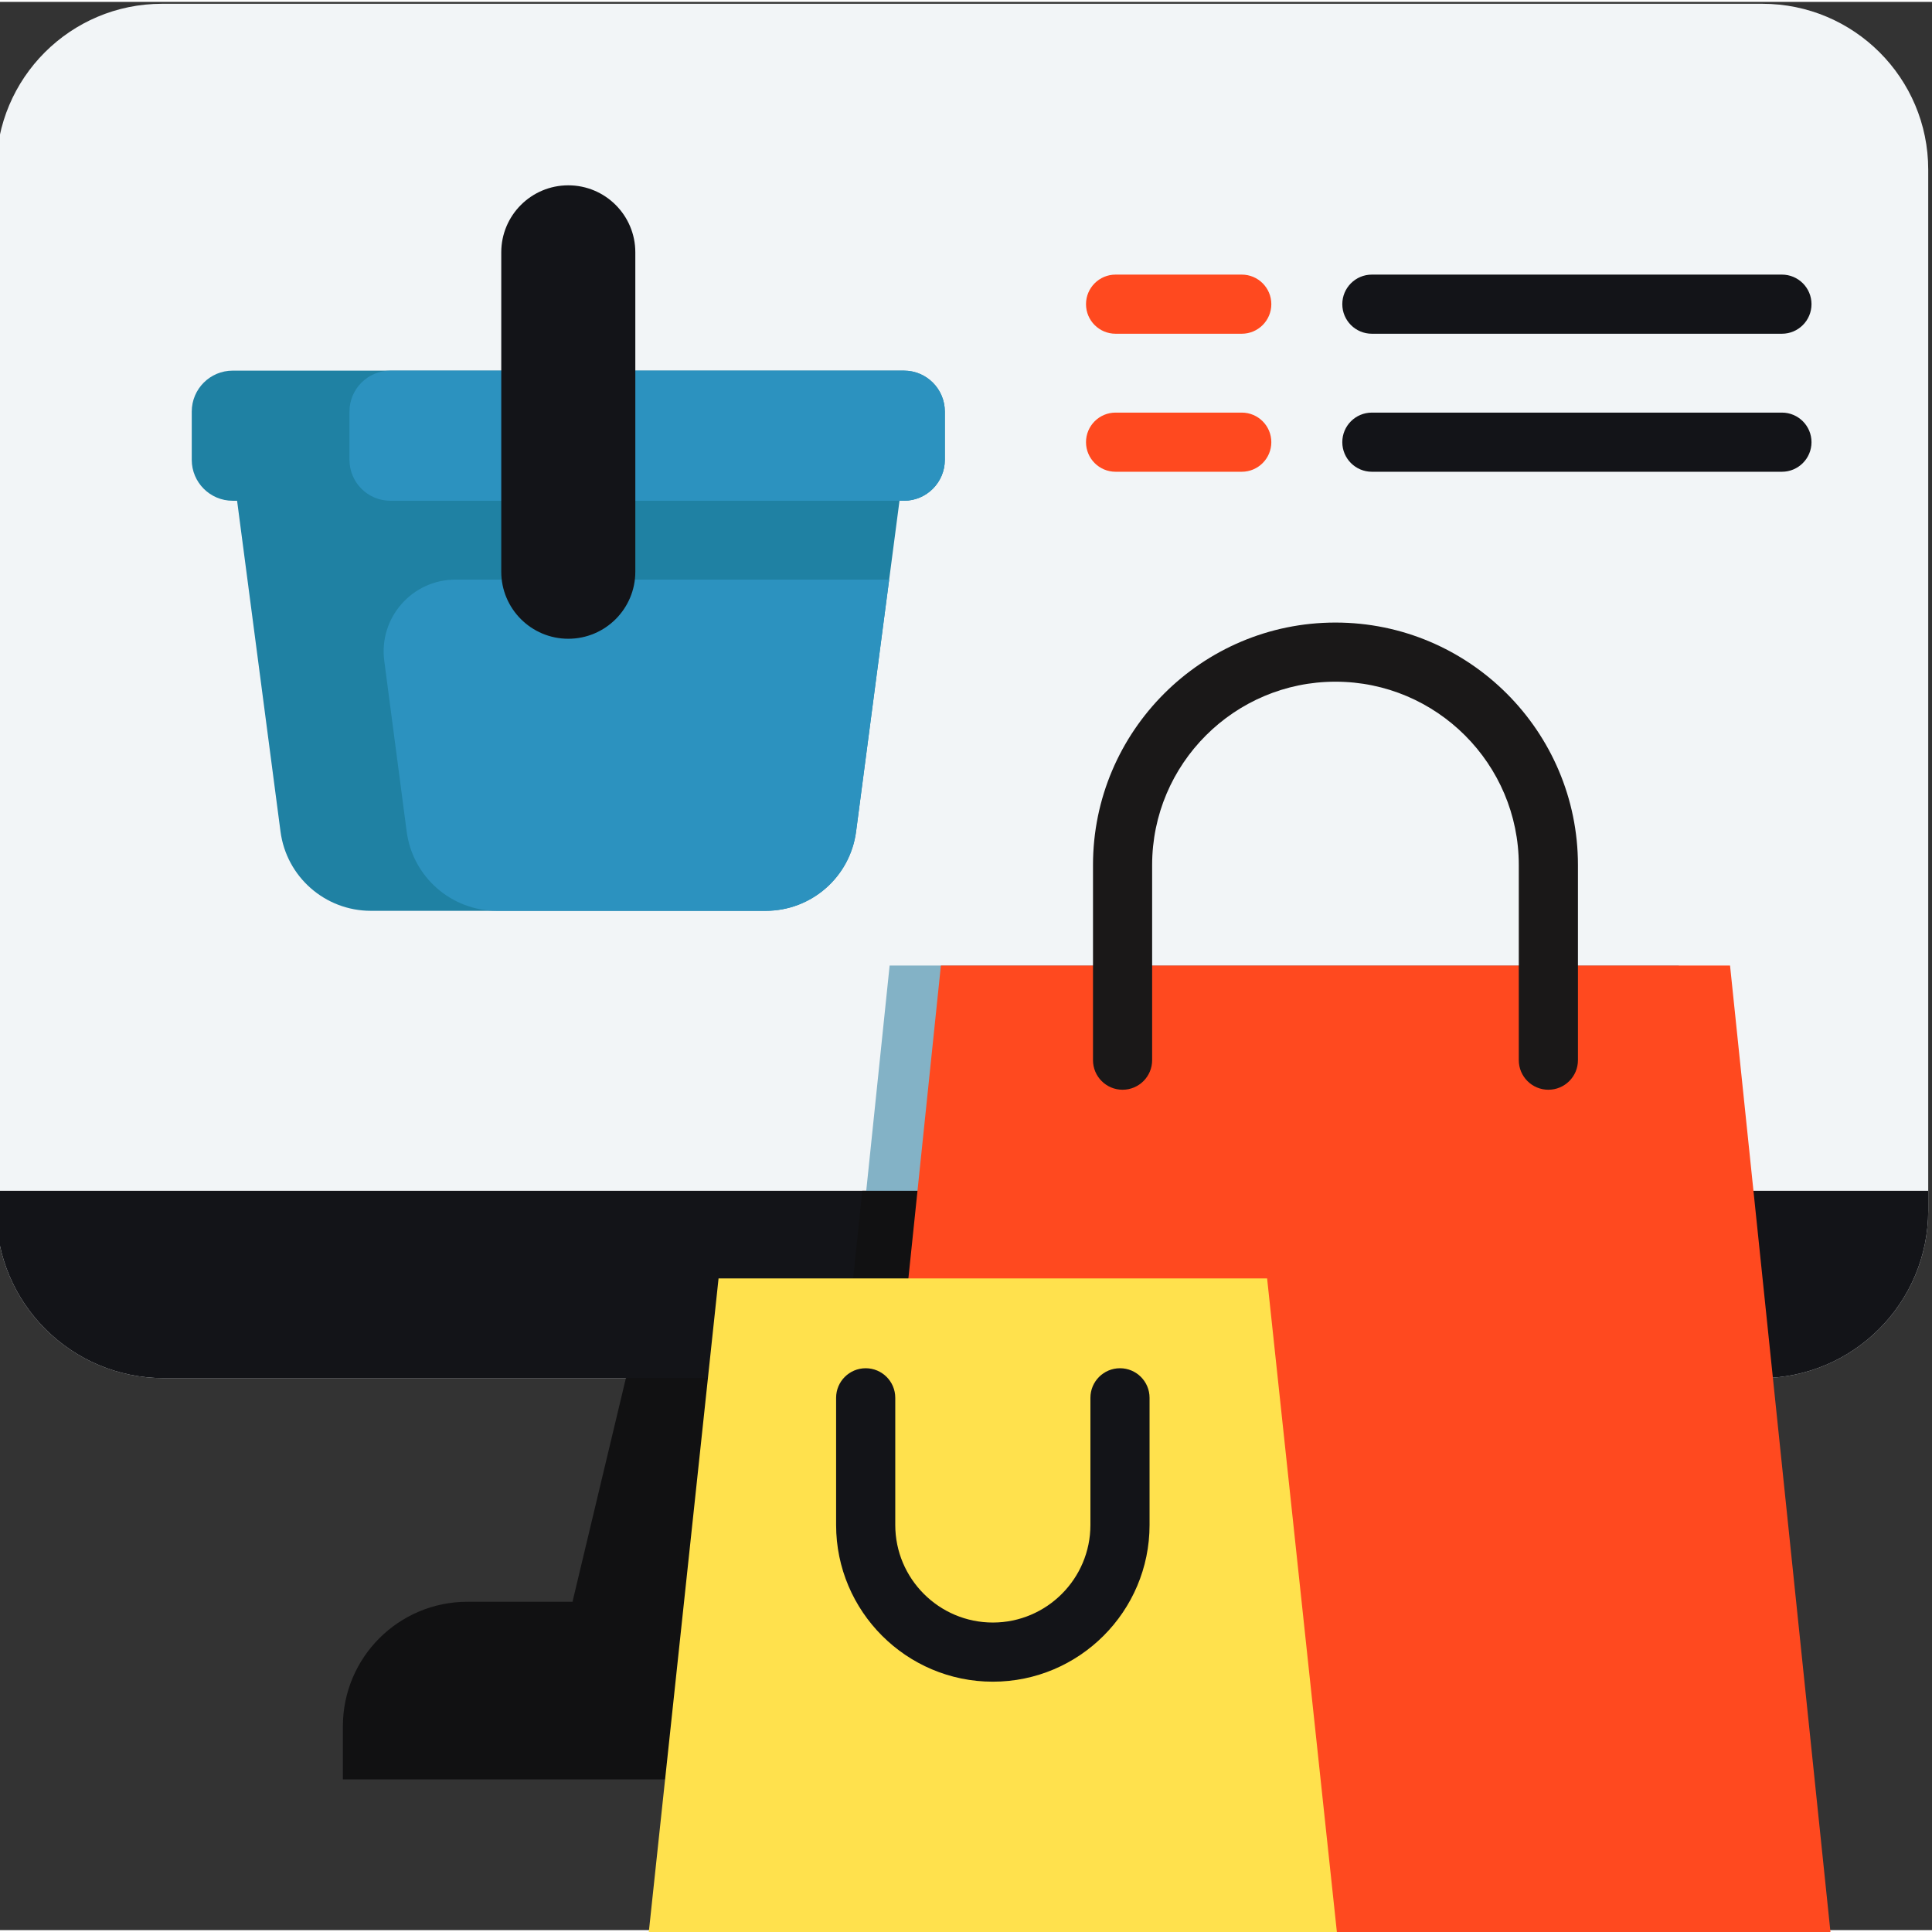 <?xml version="1.0"?>
<svg xmlns="http://www.w3.org/2000/svg" height="512px" viewBox="1 0 512 511" width="512px" class=""><rect x="1" y="0" width="512" height="511" fill="#333333" stroke="none"/><g><path d="m512 44.457v275.844c0 24.523-19.895 44.418-44.43 44.418h-423.152c-24.535 0-44.418-19.895-44.418-44.418v-275.844c0-24.27 19.676-43.957 43.949-43.957h424.094c24.27 0 43.957 19.688 43.957 43.957zm0 0" fill="#c4e2f2" data-original="#C4E2F2" class="" data-old_color="#c4e2f2" style="fill:#F2F5F7"/><path d="m359.266 423.988-103.27 23.531-103.277-23.531 14.148-59.266 84.742-31.16 93.508 31.16 4.578 19.184zm0 0" fill="#2d303b" data-original="#2D303B" class="" data-old_color="#2d303b" style="fill:#111112"/><path d="m512 315.066v5.223c0 24.535-19.895 44.43-44.43 44.43h-423.152c-24.535 0-44.418-19.895-44.418-44.43v-5.223zm0 0" fill="#3c3f4d" data-original="#3C3F4D" class="active-path" style="fill:#131418" data-old_color="#3c3f4d"/><path d="m359.266 423.988h-157.957l9.57-40.082h138.816zm0 0" fill="#3c3f4d" data-original="#3C3F4D" class="active-path" style="fill:#131418" data-old_color="#3c3f4d"/><path d="m420.129 456.984v14.074h-328.262v-14.074c0-18.223 14.773-32.996 32.996-32.996h262.27c18.223 0 32.996 14.773 32.996 32.996zm0 0" fill="#2d303b" data-original="#2D303B" class="" data-old_color="#2d303b" style="fill:#111112"/><path d="m457.258 364.719h-231.852l11.355-109.336h209.137zm0 0" fill="#83b2c6" data-original="#83B2C6" class=""/><path d="m239.375 132.207-2.738 20.895-8.766 66.762c-1.578 12.023-11.816 21.012-23.949 21.012h-104.637c-12.129 0-22.371-8.988-23.949-21.012l-11.504-87.656 87.773-23.512zm0 0" fill="#1f81a3" data-original="#1F81A3" class=""/><path d="m236.637 153.102-8.766 66.762c-1.578 12.023-11.816 21.012-23.949 21.012h-71.199c-12.133 0-22.371-8.988-23.949-21.012l-5.941-45.246c-1.496-11.398 7.379-21.516 18.875-21.516zm0 0" fill="#2c92bf" data-original="#2C92BF" class=""/><path d="m251.391 108.57v12.789c0 5.988-4.855 10.848-10.844 10.848h-177.883c-5.988 0-10.848-4.859-10.848-10.848v-12.789c0-5.988 4.859-10.848 10.848-10.848h177.883c5.988 0 10.844 4.859 10.844 10.848zm0 0" fill="#1f81a3" data-original="#1F81A3" class=""/><path d="m251.391 108.57v12.789c0 5.988-4.855 10.848-10.844 10.848h-136.09c-5.984 0-10.844-4.859-10.844-10.848v-12.789c0-5.988 4.859-10.848 10.844-10.848h136.09c5.988 0 10.844 4.859 10.844 10.848zm0 0" fill="#2c92bf" data-original="#2C92BF" class=""/><path d="m151.605 48.613c-9.812 0-17.766 7.953-17.766 17.762v84.637c0 9.812 7.953 17.766 17.766 17.766 9.809 0 17.762-7.953 17.762-17.766v-84.637c0-9.809-7.953-17.762-17.762-17.762zm0 0" fill="#3c3f4d" data-original="#3C3F4D" class="active-path" style="fill:#131418" data-old_color="#3c3f4d"/><path d="m456.215 364.719h-231.855l5.152-49.652h221.551zm0 0" fill="#2d303b" data-original="#2D303B" class="" data-old_color="#2d303b" style="fill:#111112"/><path d="m459.48 255.379h-209.133l-26.645 256.434h262.422zm0 0" fill="#ff491f" data-original="#FF491F" class=""/><path d="m336.797 338.293h-145.371l-18.52 173.52h182.414zm0 0" fill="#ffe14d" data-original="#FFE14D" class=""/><path d="m411.336 288.293c-4.332 0-7.84-3.508-7.84-7.836v-51.715c0-26.793-21.793-48.586-48.582-48.586-26.793 0-48.586 21.797-48.586 48.586v51.715c0 4.328-3.508 7.836-7.836 7.836-4.328 0-7.836-3.508-7.836-7.836v-51.715c0-35.434 28.824-64.258 64.258-64.258 35.43 0 64.258 28.824 64.258 64.258v51.715c0 4.328-3.508 7.836-7.836 7.836zm0 0" fill="#fff" data-original="#FFF" class="" data-old_color="#fff" style="fill:#1A1818"/><path d="m264.113 445.164c-22.902 0-41.535-18.633-41.535-41.535v-33.695c0-4.328 3.512-7.836 7.84-7.836s7.836 3.508 7.836 7.836v33.695c0 14.258 11.602 25.859 25.859 25.859 14.262 0 25.859-11.598 25.859-25.859v-33.695c0-4.328 3.508-7.836 7.836-7.836s7.836 3.508 7.836 7.836v33.695c0 22.902-18.629 41.535-41.531 41.535zm0 0" fill="#3c3f4d" data-original="#3C3F4D" class="active-path" style="fill:#131418" data-old_color="#3c3f4d"/><path d="m330.078 87.945h-33.438c-4.328 0-7.836-3.508-7.836-7.836s3.508-7.836 7.836-7.836h33.438c4.328 0 7.836 3.508 7.836 7.836s-3.508 7.836-7.836 7.836zm0 0" fill="#ff491f" data-original="#FF491F" class=""/><path d="m473.227 87.945h-108.668c-4.328 0-7.836-3.508-7.836-7.836s3.508-7.836 7.836-7.836h108.668c4.332 0 7.84 3.508 7.84 7.836s-3.512 7.836-7.84 7.836zm0 0" fill="#3c3f4d" data-original="#3C3F4D" class="active-path" style="fill:#131418" data-old_color="#3c3f4d"/><path d="m330.078 124.52h-33.438c-4.328 0-7.836-3.512-7.836-7.84 0-4.328 3.508-7.836 7.836-7.836h33.438c4.328 0 7.836 3.508 7.836 7.836 0 4.328-3.508 7.84-7.836 7.84zm0 0" fill="#ff491f" data-original="#FF491F" class=""/><path d="m473.227 124.52h-108.668c-4.328 0-7.836-3.512-7.836-7.84 0-4.328 3.508-7.836 7.836-7.836h108.668c4.332 0 7.84 3.508 7.84 7.836 0 4.328-3.512 7.84-7.84 7.84zm0 0" fill="#3c3f4d" data-original="#3C3F4D" class="active-path" style="fill:#131418" data-old_color="#3c3f4d"/></g> </svg>
